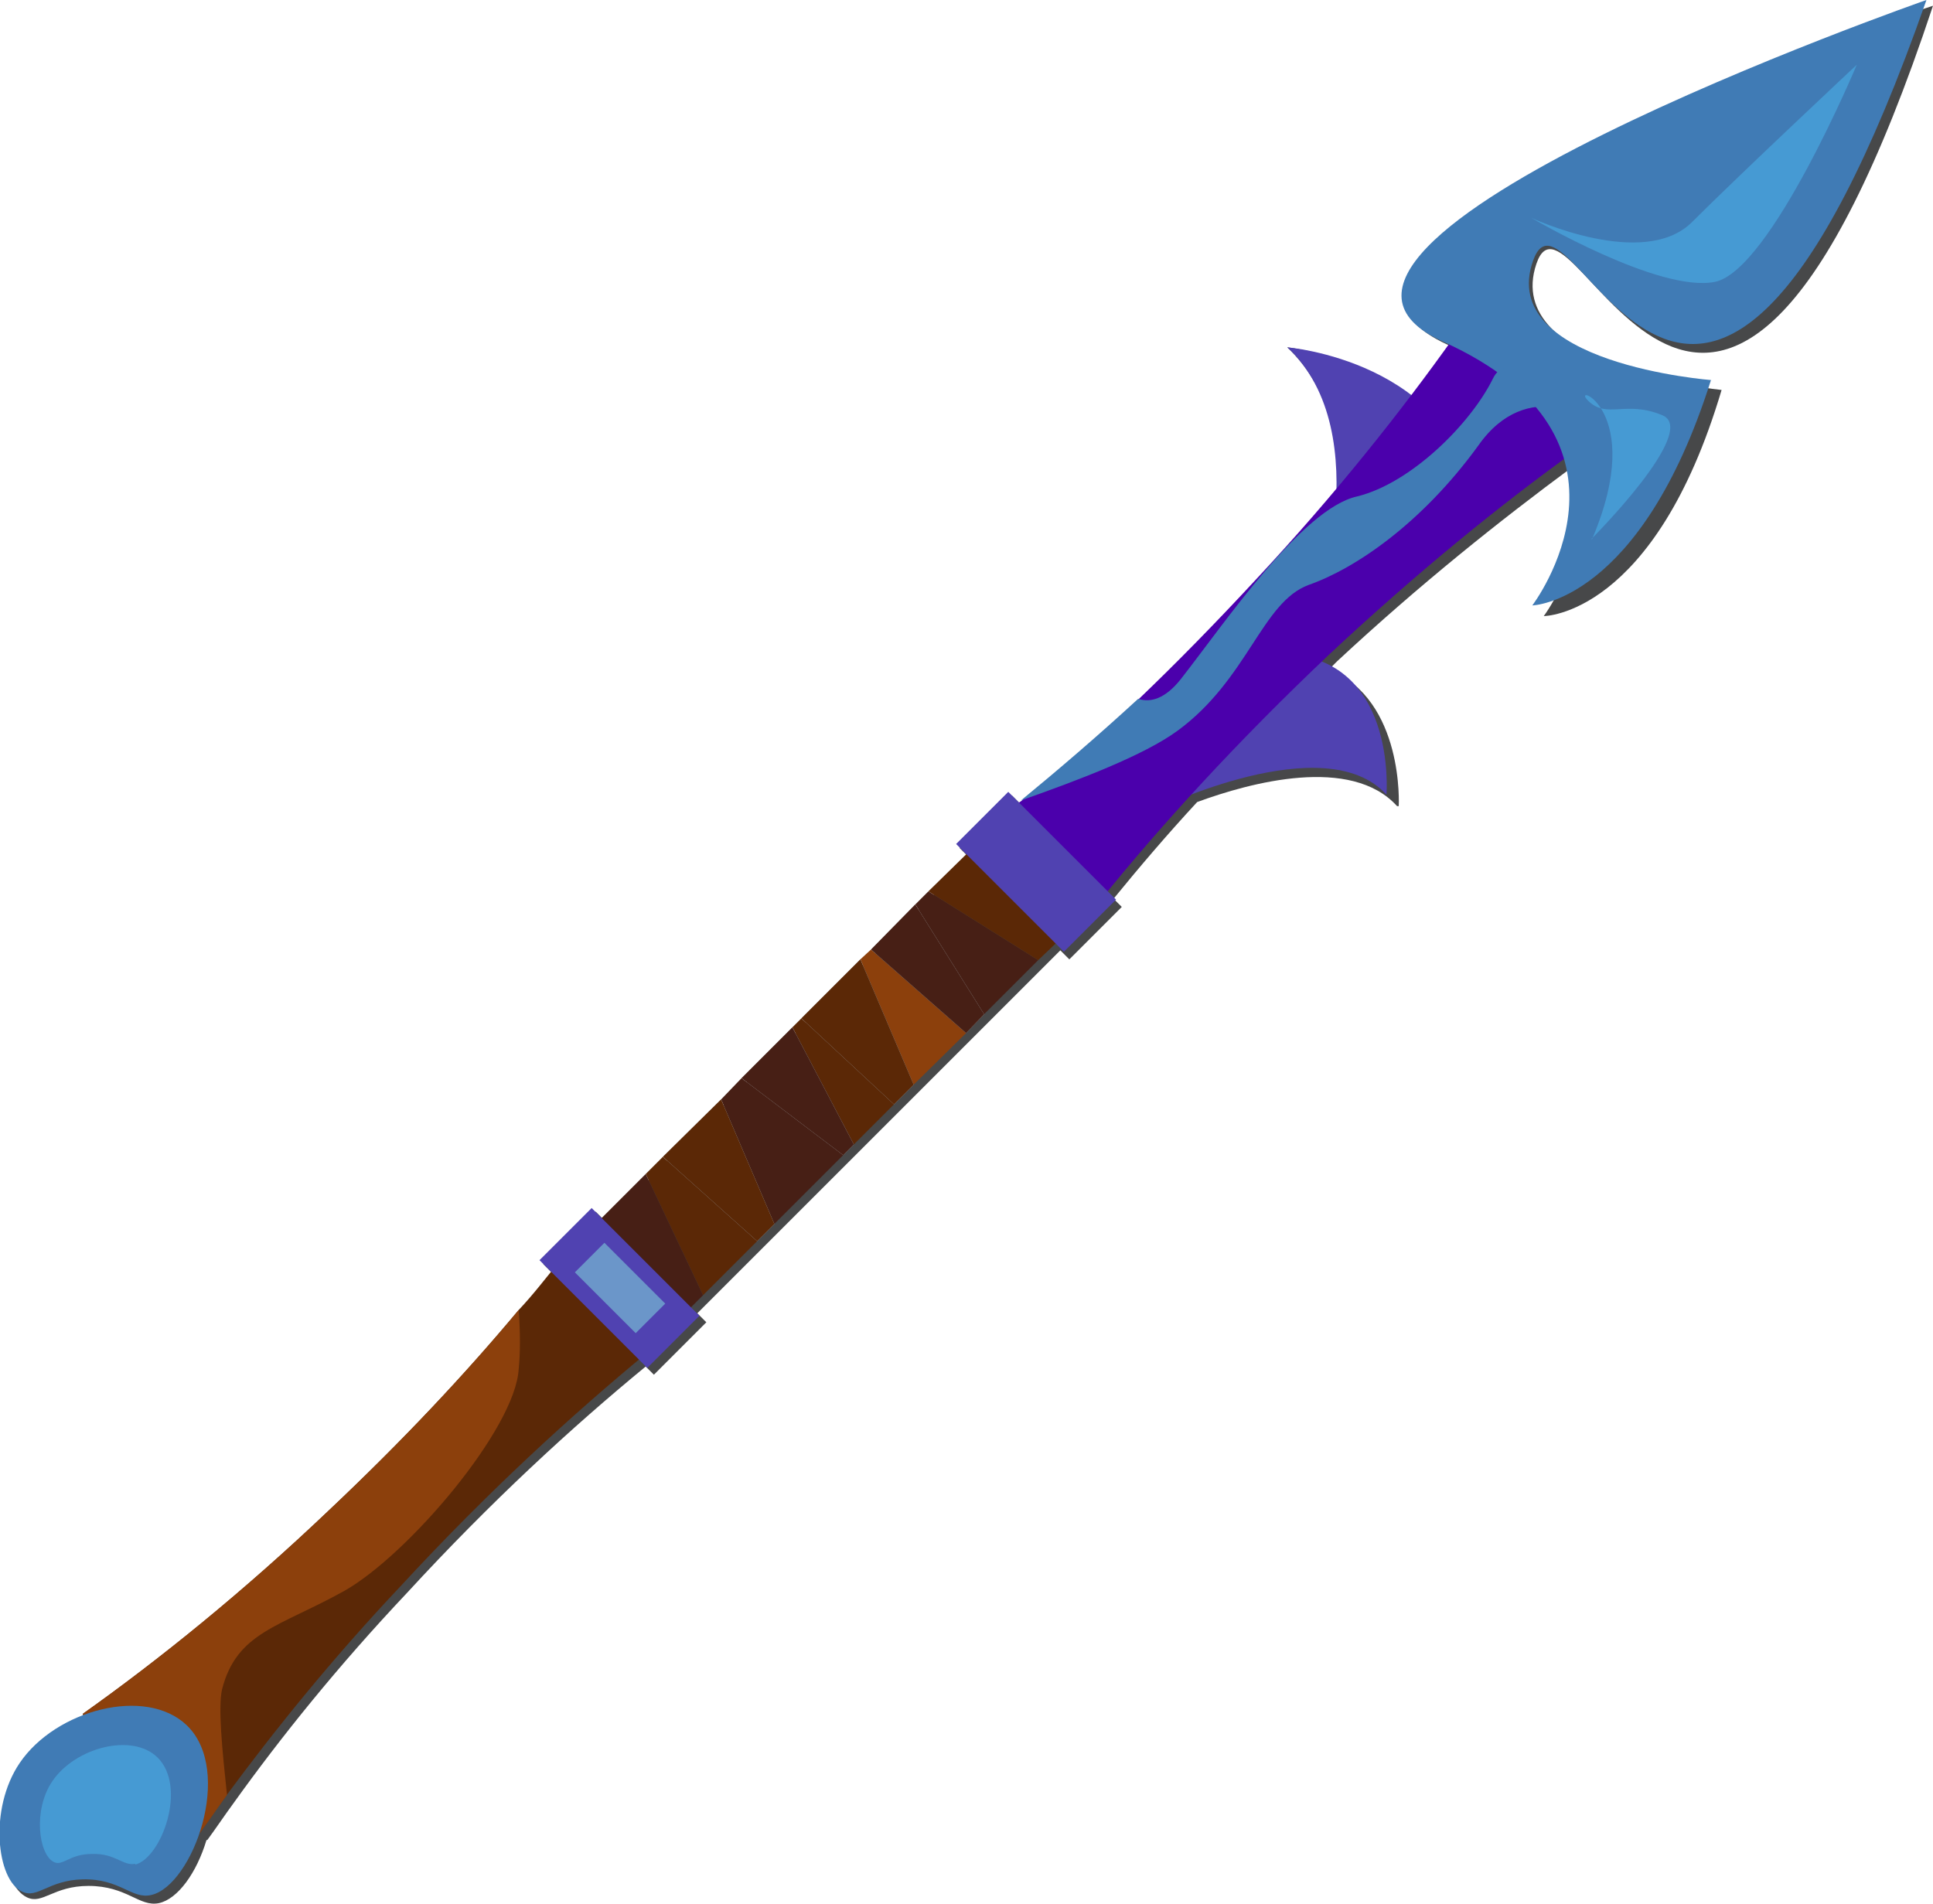 <?xml version="1.0" encoding="UTF-8"?>
<svg id="_Шар_2" data-name="Шар 2" xmlns="http://www.w3.org/2000/svg" viewBox="0 0 23.59 23.24">
  <g id="Speer">
    <g>
      <path d="M17.07,9.84s.07-1.29-.85-1.67c.03-.03,.06-.06,.1-.1,1.01-.94,1.99-1.72,2.87-2.37,.3,.96-.35,1.82-.35,1.82,0,0,1.35,0,2.17-2.76,0,0-2.69-.27-2.26-1.54,.43-1.27,2.16,4.93,4.84-3.15,0,0-8.66,2.86-5.94,4.13,.03,.01,.05,.03,.07,.04-.15,.2-.3,.41-.46,.63-.7-.54-1.55-.63-1.55-.63,.5,.47,.64,1.15,.65,1.78-.3,.36-.61,.72-.96,1.09-.32,.35-.63,.67-.94,.98-.43,.43-.85,.82-1.26,1.17-.23,.2-.46,.39-.68,.57-.01,0-.02,.02-.03,.02l-.14-.14-.64,.64,.13,.13-.46,.46-.15,.15-.55,.55-.13,.13-.72,.72-.11,.11-.62,.62-.25,.25-.7,.7-.21,.21-.54,.54-.13-.13-.64,.64,.14,.14c-.13,.16-.25,.31-.4,.47-.65,.78-1.42,1.61-2.31,2.44-1.06,1-2.09,1.83-3.03,2.48,0,0,0,.01,0,.02-.31,.11-.59,.31-.77,.57-.38,.57-.25,1.46,.07,1.61,.19,.09,.32-.14,.75-.14,.47,0,.62,.26,.86,.21,.23-.05,.46-.37,.58-.77,0,0,0,0,.01,0,.11-.15,.21-.3,.32-.45,.58-.81,1.28-1.68,2.12-2.57,1.02-1.11,2.01-2.02,2.91-2.76l.1,.1,.64-.64-.11-.11,.14-.14,.66-.66,.21-.21,.84-.84,.13-.13,.49-.49,.24-.24,.63-.63,.23-.23,.66-.66,.2-.2,.11,.11,.64-.64-.1-.1c.31-.38,.65-.78,1.02-1.18,.65-.24,1.88-.57,2.44,.05Z" fill="#474849"/>
      <g>
        <path d="M16.92,9.7s.14-1.72-1.32-1.72l-1.49,1.9s2.06-1.01,2.81-.18Z" fill="#5042b1"/>
        <path d="M15.71,4.24s2.02,.16,2.3,1.9l-1.98,1.41s.81-2.26-.32-3.31Z" fill="#5042b1"/>
        <polygon points="9.24 15.15 8.58 15.81 7.88 14.33 8.09 14.12 9.24 15.15" fill="#5b2806"/>
        <polygon points="10.29 14.1 9.45 14.94 8.8 13.42 9.05 13.16 10.29 14.1" fill="#471f15"/>
        <polygon points="10.91 13.48 10.42 13.97 9.67 12.54 9.78 12.43 10.91 13.48" fill="#5b2806"/>
        <polygon points="11.79 12.61 11.15 13.24 10.5 11.71 10.63 11.59 11.79 12.61" fill="#8c400c"/>
        <polygon points="12.67 11.72 12.01 12.38 11.17 11.04 11.33 10.88 12.67 11.72" fill="#471f15"/>
        <polygon points="11.17 11.04 12.01 12.38 11.79 12.61 10.63 11.59 11.17 11.04" fill="#afa8a8"/>
        <polygon points="10.5 11.71 11.15 13.24 10.91 13.48 9.78 12.43 10.5 11.71" fill="#afa8a8"/>
        <polygon points="9.67 12.54 10.42 13.97 10.29 14.1 9.05 13.16 9.67 12.54" fill="#afa8a8"/>
        <polygon points="8.8 13.42 9.45 14.94 9.24 15.15 8.09 14.12 8.8 13.42" fill="#afa8a8"/>
        <polygon points="12.9 11.5 12.67 11.72 11.33 10.88 11.81 10.41 12.9 11.5" fill="#5b2806"/>
        <polygon points="12.01 12.38 11.79 12.61 10.63 11.59 11.17 11.04 12.01 12.38" fill="#471f15"/>
        <polygon points="11.15 13.24 10.91 13.48 9.78 12.43 10.5 11.71 11.15 13.24" fill="#5b2806"/>
        <polygon points="10.42 13.97 10.29 14.1 9.05 13.16 9.67 12.54 10.42 13.97" fill="#471f15"/>
        <polygon points="9.45 14.94 9.24 15.15 8.09 14.12 8.8 13.42 9.45 14.94" fill="#5b2806"/>
        <polygon points="8.58 15.81 8.42 15.97 7.25 14.96 7.88 14.33 8.58 15.81" fill="#471f15"/>
        <path d="M13.42,10.99l-1.1-1.1s.09-.08,.14-.11c.45-.37,.93-.78,1.43-1.24,.47-.45,.95-.94,1.45-1.48,.96-1.03,1.76-2.04,2.4-2.94,.02-.02,.04-.05,.05-.06,.18,.06,.47,.18,.76,.44,.04,.02,.06,.05,.1,.08,.13,.13,.24,.27,.33,.4,.13,.2,.21,.39,.25,.52-.92,.66-1.94,1.49-3.01,2.49-1.12,1.06-2.06,2.09-2.8,3.01Z" fill="#4b00ac"/>
        <path d="M2.45,22.37c-.2-.07-.55-.21-.86-.53-.35-.34-.51-.7-.58-.92,.93-.66,1.96-1.49,3.01-2.49,.89-.84,1.66-1.66,2.31-2.44,.18-.19,.33-.39,.48-.57l1.09,1.09c-.92,.76-1.95,1.7-3.01,2.85-.84,.89-1.54,1.76-2.13,2.56-.11,.15-.21,.3-.32,.45Z" fill="#5b2806"/>
        <rect x="6.63" y="15.27" width="1.86" height=".9" transform="translate(13.33 -.74) rotate(45)" fill="#5042b1"/>
        <rect x="7.04" y="15.46" width="1.05" height=".51" transform="translate(13.33 -.74) rotate(45)" fill="#6b96c9"/>
        <path d="M15.64,7.33c-.08,.64-.26,1.63-3.05,2.82l-.25-.25c.93-.75,1.96-1.69,3.02-2.84,.96-1.04,1.76-2.05,2.4-2.94,.13,.77,.22,1.59,0,1.87-.42,.55-2.01,.62-2.11,1.35Z" fill="#4b00ac"/>
        <rect x="11.71" y="10.19" width="1.86" height=".9" transform="translate(11.23 -5.82) rotate(45)" fill="#5042b1"/>
        <path d="M2.45,22.37c-.2-.07-.55-.21-.86-.53-.35-.34-.51-.7-.58-.92,.93-.66,1.96-1.49,3.01-2.49,.89-.84,1.66-1.66,2.31-2.44,.02,.27,.02,.53,0,.72-.04,.73-1.35,2.27-2.13,2.71-.79,.44-1.31,.5-1.49,1.2-.05,.22,0,.72,.06,1.29-.11,.15-.21,.3-.32,.45Z" fill="#8c400c"/>
        <path d="M20.89,4.64s-2.63-.2-2.18-1.46c.45-1.26,2.01,4.78,4.8-3.18,0,0-8.54,2.98-5.9,4.17,2.64,1.19,1.09,3.22,1.09,3.22,0,0,1.32-.03,2.18-2.75Z" fill="#407bb5"/>
        <path d="M1.85,23.13c-.24,.06-.38-.2-.84-.19-.42,.01-.55,.24-.74,.15-.31-.14-.41-1.01-.03-1.57,.44-.65,1.54-.94,2.04-.46,.58,.56,.07,1.95-.43,2.07Z" fill="#407bb5"/>
        <path d="M1.65,22.75c-.15,.03-.24-.13-.53-.12-.27,0-.35,.15-.46,.1-.19-.09-.26-.64-.02-.99,.28-.41,.97-.59,1.28-.29,.37,.36,.05,1.23-.27,1.31Z" fill="#469ad3"/>
        <path d="M19.6,5.26s-.26-.23-.62-.29c-.28-.04-.64,.04-.94,.47-.69,.95-1.5,1.5-2.07,1.7-.57,.21-.74,1.15-1.6,1.78-.41,.3-1.2,.6-1.91,.85,.45-.37,.93-.78,1.43-1.24,.15,.05,.33,0,.52-.24,.54-.69,1.48-2.08,2.15-2.23,.66-.16,1.39-.89,1.66-1.44,.07-.14,.18-.17,.33-.13,.42,.11,1.04,.77,1.04,.77Z" fill="#407bb5"/>
        <path d="M22.66,.79s-1.05,2.51-1.73,2.65-2.24-.78-2.24-.78c0,0,1.37,.64,1.96,.05s2.01-1.92,2.01-1.92Z" fill="#469ad3"/>
        <path d="M19.42,6.58s1.32-1.32,.87-1.51-.68,.05-.91-.18,.73,.09,.05,1.69Z" fill="#469ad3"/>
      </g>
    </g>
  </g>
</svg>